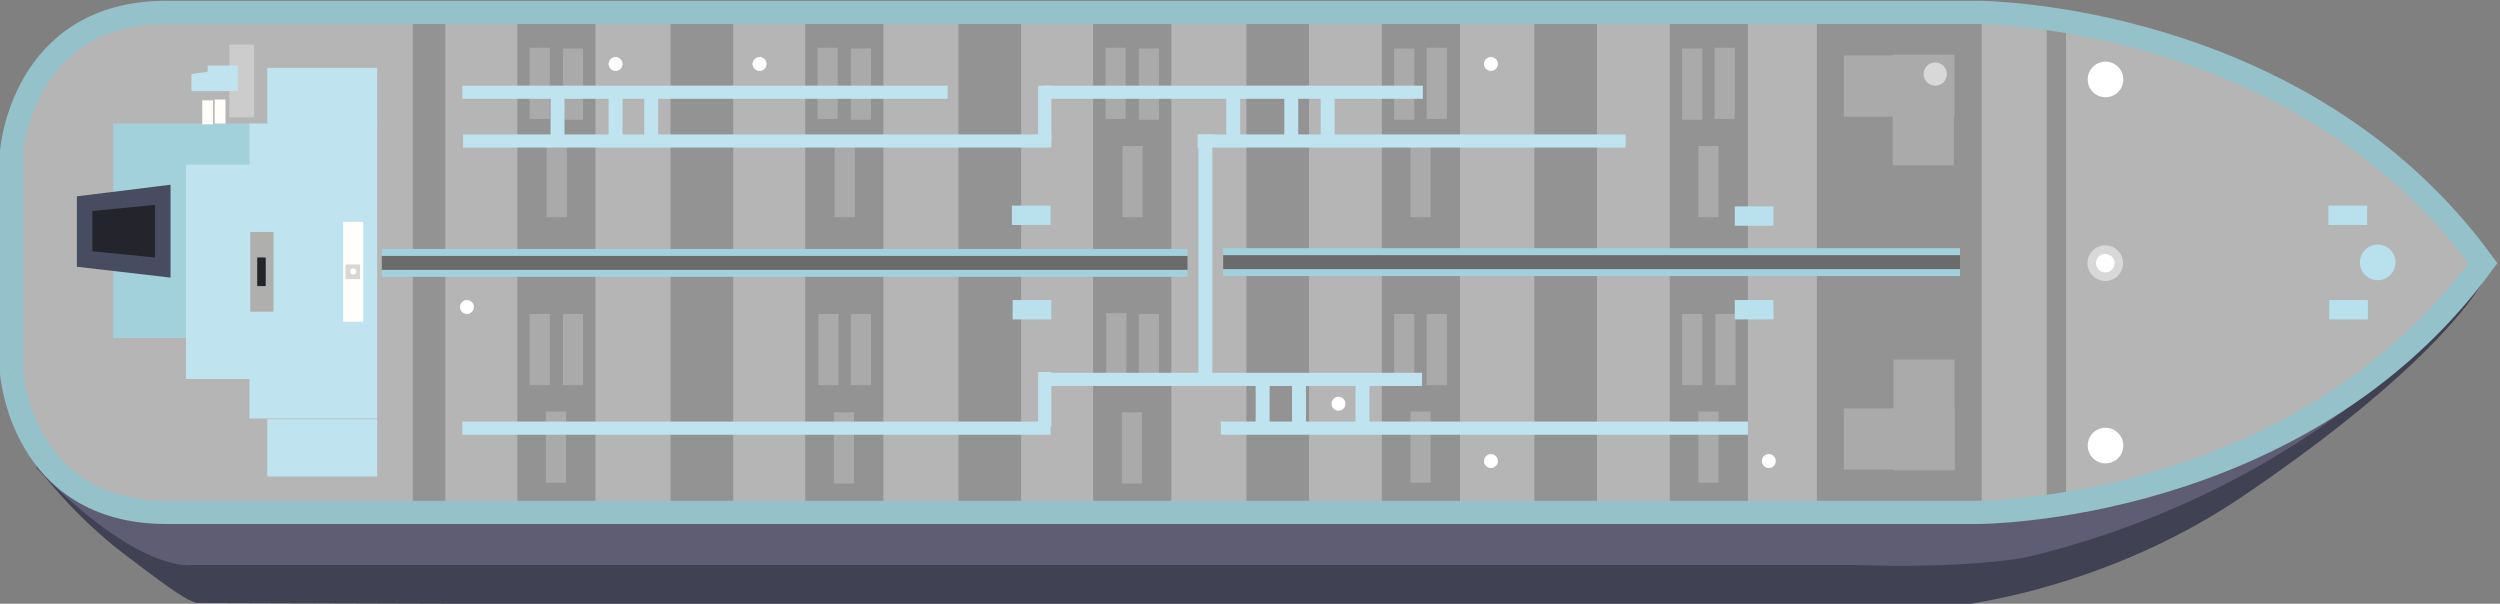 <?xml version="1.0" encoding="utf-8"?>
<!-- Generator: Adobe Illustrator 23.0.1, SVG Export Plug-In . SVG Version: 6.00 Build 0)  -->
<svg version="1.1" id="图层_1" xmlns="http://www.w3.org/2000/svg" x="0px" y="0px"
	 viewBox="0 0 323 78" enable-background="new 0 0 323 78" xml:space="preserve"
	 preserveAspectRatio="none">
<rect x="0" y="0" width="323" height="78" fill="#808080" stroke="none"/>
<path fill="#B5B5B5" d="M320.8,34C297.2,1.6,255.5,1.6,255.5,1.6s-215.3,0-234,0s-20,18-20,18v14.3v14.3c0,0,1.3,18,20,18
	s234,0,234,0S297.2,66.3,320.8,34z"/>
<path fill="#404153" d="M255.5,66.3c0,0-215.3,0-234,0c-7.4,0-12-2.8-15-6.2l-1.8,0.1c0,0,4.7,6.4,11.5,11.5
	c6.7,5.1,7.9,5.8,9.2,6.2L250,78.6c0,0,20.3-1.3,39.8-14.5s28.4-23.1,31.1-27.9l-1.8,0.1C295.1,66.3,255.5,66.3,255.5,66.3z"/>
<path fill="#5E5D74" d="M255.5,66.3c0,0-215.3,0-234,0c-7.2,0-11.8-2.7-14.8-6l-2.1,0.1C18,74.2,24.7,73,24.7,73h215
	c15,0.5,22.1-1,22.1-1c38.8-9.3,57.2-34.1,57.2-34.1l-1.5,0.1C293.6,66.3,255.5,66.3,255.5,66.3z"/>
<g transform="matrix(1,0,0,1,-0.668,-0.334)">
	<g>
		<circle fill="#FFFFFF" cx="229.2" cy="59.9" r="0.9"/>
	</g>
	<g>
		<g>
			<circle fill="#FFFFFF" cx="193.3" cy="59.9" r="0.9"/>
		</g>
		<g>
			<circle fill="#FFFFFF" cx="193.3" cy="8.6" r="0.9"/>
		</g>
	</g>
	<g>
		<g>
			<circle fill="#FFFFFF" cx="98.8" cy="8.6" r="0.9"/>
		</g>
	</g>
	<g>
		<g>
			<circle fill="#FFFFFF" cx="80.2" cy="8.6" r="0.9"/>
		</g>
	</g>
	<g>
		<g>
			<circle fill="#FFFFFF" cx="61" cy="40" r="0.9"/>
		</g>
	</g>
	<g>
		<g>
			<circle fill="#FFFFFF" cx="173.6" cy="52.5" r="0.9"/>
		</g>
	</g>
	<rect x="265.1" y="2.5" fill="#939393" width="2.5" height="64"/>
	<g>
		<rect x="30.3" y="6.1" fill="#CCCCCC" width="3.2" height="9.4"/>
		<g>
			<g>
				<rect x="35.2" y="9.1" fill="#C0E3F0" width="14.2" height="7.3"/>
				<rect x="35.2" y="54.5" fill="#C0E3F0" width="14.2" height="7.4"/>
			</g>
			<g>
				<rect x="15.3" y="16.3" fill="#A2D1DC" width="20.2" height="27.7"/>
				<rect x="32.9" y="16.3" fill="#C0E3F0" width="16.5" height="38.1"/>
				<rect x="24.7" y="21.6" fill="#C0E3F0" width="16.5" height="27.7"/>
				<polygon fill="#474C60" points="10.6,34.8 10.6,25.7 22.7,24.2 22.7,36.2"/>
				<polygon fill="#24242D" points="12.6,32.8 12.6,27.6 20.7,26.8 20.7,33.6"/>
				<rect x="45" y="29" fill="#FFFEFB" width="2.6" height="12.9"/>
				<rect x="45.3" y="34.5" fill="#D8D7D6" width="1.9" height="1.9"/>
				<circle fill="#FFFEFB" cx="46.3" cy="35.4" r="0.4"/>
				<rect x="33" y="30.3" fill="#AFAFAD" width="3" height="10.3"/>
				<rect x="33.9" y="33.6" fill="#24242D" width="1.1" height="3.7"/>
				<g>
					<rect x="28.4" y="13.2" fill="#FFFEFB" width="1.4" height="3.1"/>
					<rect x="26.8" y="13.3" fill="#FFFEFB" width="1.4" height="3.1"/>
				</g>
				<polygon fill="#C0E3F0" points="25.4,12.1 25.4,9.9 27.5,9.6 27.5,8.8 31.4,8.8 31.4,12.1"/>
			</g>
		</g>
	</g>
	<g>
		<rect x="235.4" y="1.9" fill="#939393" width="21.3" height="64.7"/>
		<g>
			<g>
				<rect x="245.3" y="46.8" fill="#ABAAAA" width="7.9" height="14.3"/>
				<rect x="238.9" y="53.1" fill="#ABAAAA" width="14.3" height="7.9"/>
			</g>
			<g>
				<rect x="245.2" y="7.4" fill="#ABAAAA" width="7.9" height="14.3"/>
				<rect x="238.9" y="7.5" fill="#ABAAAA" width="14.3" height="7.9"/>
			</g>
		</g>
		<circle fill="#D8D8D8" cx="250.7" cy="9.9" r="1.5"/>
		<g>
			<rect x="216.4" y="1.9" fill="#939393" width="10.1" height="64.7"/>
			<rect x="198.9" y="2" fill="#939393" width="8.1" height="64.7"/>
			<g>
				<g>
					<rect x="222.2" y="6.5" fill="#ABAAAA" width="2.6" height="9.2"/>
				</g>
				<g>
					<rect x="222.3" y="40.9" fill="#ABAAAA" width="2.6" height="9.2"/>
				</g>
			</g>
			<rect x="218" y="6.6" fill="#ABAAAA" width="2.6" height="9.2"/>
			<rect x="218" y="40.9" fill="#ABAAAA" width="2.6" height="9.2"/>
			<g>
				<rect x="220.1" y="19.2" fill="#ABAAAA" width="2.6" height="9.2"/>
				<rect x="220.1" y="53.5" fill="#ABAAAA" width="2.6" height="9.2"/>
			</g>
		</g>
		<g>
			<rect x="179.2" y="1.9" fill="#939393" width="10.1" height="64.7"/>
			<rect x="161.7" y="1.9" fill="#939393" width="8.1" height="64.7"/>
			<g>
				<g>
					<rect x="185" y="6.5" fill="#ABAAAA" width="2.6" height="9.2"/>
				</g>
				<g>
					<rect x="185" y="40.9" fill="#ABAAAA" width="2.6" height="9.2"/>
				</g>
			</g>
			<rect x="180.8" y="6.6" fill="#ABAAAA" width="2.6" height="9.2"/>
			<rect x="180.8" y="40.9" fill="#ABAAAA" width="2.6" height="9.2"/>
			<g>
				<rect x="182.9" y="19.2" fill="#ABAAAA" width="2.6" height="9.2"/>
				<rect x="182.9" y="53.5" fill="#ABAAAA" width="2.6" height="9.2"/>
			</g>
		</g>
		<g>
			<rect x="141.9" y="2" fill="#939393" width="10.1" height="64.7"/>
			<rect x="124.5" y="1.9" fill="#939393" width="8.1" height="64.7"/>
			<g>
				<g>
					<rect x="147.8" y="6.6" fill="#ABAAAA" width="2.6" height="9.2"/>
				</g>
				<g>
					<rect x="147.8" y="40.9" fill="#ABAAAA" width="2.6" height="9.2"/>
				</g>
			</g>
			<rect x="143.5" y="6.5" fill="#ABAAAA" width="2.6" height="9.2"/>
			<rect x="143.6" y="40.8" fill="#ABAAAA" width="2.6" height="9.2"/>
			<g>
				<rect x="145.7" y="19.2" fill="#ABAAAA" width="2.6" height="9.2"/>
				<rect x="145.6" y="53.6" fill="#ABAAAA" width="2.6" height="9.2"/>
			</g>
		</g>
		<g>
			<rect x="104.7" y="1.9" fill="#939393" width="10.1" height="64.7"/>
			<rect x="87.3" y="1.9" fill="#939393" width="8.1" height="64.7"/>
			<g>
				<g>
					<rect x="110.6" y="6.6" fill="#ABAAAA" width="2.6" height="9.2"/>
				</g>
				<g>
					<rect x="110.6" y="40.9" fill="#ABAAAA" width="2.6" height="9.2"/>
				</g>
			</g>
			<rect x="106.3" y="6.5" fill="#ABAAAA" width="2.6" height="9.2"/>
			<rect x="106.4" y="40.9" fill="#ABAAAA" width="2.6" height="9.2"/>
			<g>
				<rect x="108.5" y="19.2" fill="#ABAAAA" width="2.6" height="9.2"/>
				<rect x="108.4" y="53.6" fill="#ABAAAA" width="2.6" height="9.2"/>
			</g>
		</g>
		<g>
			<rect x="67.5" y="1.9" fill="#939393" width="10.1" height="64.7"/>
			<rect x="54" y="2" fill="#939393" width="4.2" height="64.7"/>
			<g>
				<g>
					<rect x="73.4" y="6.6" fill="#ABAAAA" width="2.6" height="9.2"/>
				</g>
				<g>
					<rect x="73.4" y="40.9" fill="#ABAAAA" width="2.6" height="9.2"/>
				</g>
			</g>
			<rect x="69.1" y="6.5" fill="#ABAAAA" width="2.6" height="9.2"/>
			<rect x="69.1" y="40.9" fill="#ABAAAA" width="2.6" height="9.2"/>
			<g>
				<rect x="71.3" y="19.2" fill="#ABAAAA" width="2.6" height="9.2"/>
				<rect x="71.2" y="53.5" fill="#ABAAAA" width="2.6" height="9.2"/>
			</g>
		</g>
	</g>
	<rect x="158.7" y="32.4" fill="#A2D1DC" width="95.2" height="3.6"/>
	<rect x="158.7" y="33.3" fill="#6B6B6B" width="95.2" height="1.8"/>
	<rect x="50" y="32.5" fill="#A2D1DC" width="104.1" height="3.6"/>
	<rect x="50" y="33.4" fill="#6B6B6B" width="104.1" height="1.8"/>
	<rect x="158.4" y="54.8" fill="#C0E3F0" width="68.1" height="1.7"/>
	<rect x="60.4" y="54.8" fill="#C0E3F0" width="76" height="1.7"/>
	<rect x="135.5" y="48.5" fill="#C0E3F0" width="48.9" height="1.7"/>
	<rect x="134.8" y="48.4" fill="#C0E3F0" width="1.7" height="7.1"/>
	<rect x="60.5" y="17.7" fill="#C0E3F0" width="76" height="1.7"/>
	<rect x="60.4" y="11.4" fill="#C0E3F0" width="62.7" height="1.7"/>
	<rect x="134.8" y="11.4" fill="#C0E3F0" width="1.7" height="7.1"/>
	<rect x="175.8" y="49.3" fill="#C0E3F0" width="1.8" height="6.3"/>
	<rect x="155.5" y="17.7" fill="#C0E3F0" width="1.8" height="31"/>
	<rect x="167.6" y="49.3" fill="#C0E3F0" width="1.8" height="6.3"/>
	<rect x="162.9" y="49.2" fill="#C0E3F0" width="1.8" height="6.3"/>
	<rect x="155.4" y="17.7" fill="#C0E3F0" width="55.3" height="1.7"/>
	<rect x="135.6" y="11.4" fill="#C0E3F0" width="48.9" height="1.7"/>
	<g>
		<rect x="159.1" y="12.3" fill="#C0E3F0" width="1.8" height="6.3"/>
		<rect x="171.3" y="12.2" fill="#C0E3F0" width="1.8" height="6.3"/>
		<rect x="166.6" y="12.3" fill="#C0E3F0" width="1.8" height="6.3"/>
	</g>
	<g>
		<rect x="71.8" y="12.2" fill="#C0E3F0" width="1.8" height="6.3"/>
		<rect x="83.9" y="12.2" fill="#C0E3F0" width="1.8" height="6.3"/>
		<rect x="79.3" y="12.2" fill="#C0E3F0" width="1.8" height="6.3"/>
	</g>
	<g>
		<rect x="224.8" y="27" fill="#B8E1ED" width="5" height="2.5"/>
		<rect x="224.8" y="39.1" fill="#B8E1ED" width="5" height="2.5"/>
	</g>
	<g>
		<rect x="131.4" y="26.9" fill="#B8E1ED" width="5" height="2.5"/>
		<rect x="131.5" y="39.1" fill="#B8E1ED" width="5" height="2.5"/>
	</g>
</g>
<path fill="none" stroke="#94C1CA" stroke-width="3" stroke-miterlimit="10" d="M320.8,34C297.2,1.6,255.5,1.6,255.5,1.6
	s-215.3,0-234,0s-20,18-20,18v14.3v14.3c0,0,1.3,18,20,18s234,0,234,0S297.2,66.3,320.8,34z"/>
<circle fill="#B8E1ED" cx="307.2" cy="33.9" r="2.3"/>
<circle fill="#D8D8D8" cx="272" cy="34" r="2.3"/>
<circle fill="#FFFFFF" cx="272" cy="34" r="1.2"/>
<g transform="matrix(1,0,0,1,-0.668,-0.334)">
	<circle fill="#FFFFFF" cx="272.7" cy="57.9" r="2.3"/>
	<circle fill="#FFFFFF" cx="272.7" cy="10.6" r="2.3"/>
</g>
<g transform="matrix(1,0,0,1,-0.668,-0.334)">
	<rect x="301.5" y="26.9" fill="#B8E1ED" width="5" height="2.5"/>
	<rect x="301.6" y="39.1" fill="#B8E1ED" width="5" height="2.5"/>
</g>
<g id="HookPoint">
	<line id="HookPointE" fill="none" x1="19.2" y1="63.4" x2="78" y2="63.4"/>
	<path id="HookPointH" fill="none" d="M255.8,63.4C281.9,60.7,302.5,51.4,316.1,34.3"/>
	<rect id="HookPointH_M0" x="255.8" y="63.4"/>
	<rect id="HookPointH_C1" x="281.9" y="60.7"/>
	<rect id="HookPointH_C2" x="302.5" y="51.4"/>
	<rect id="HookPointH_C3" x="316.1" y="34.3"/>
</g>
</svg>
